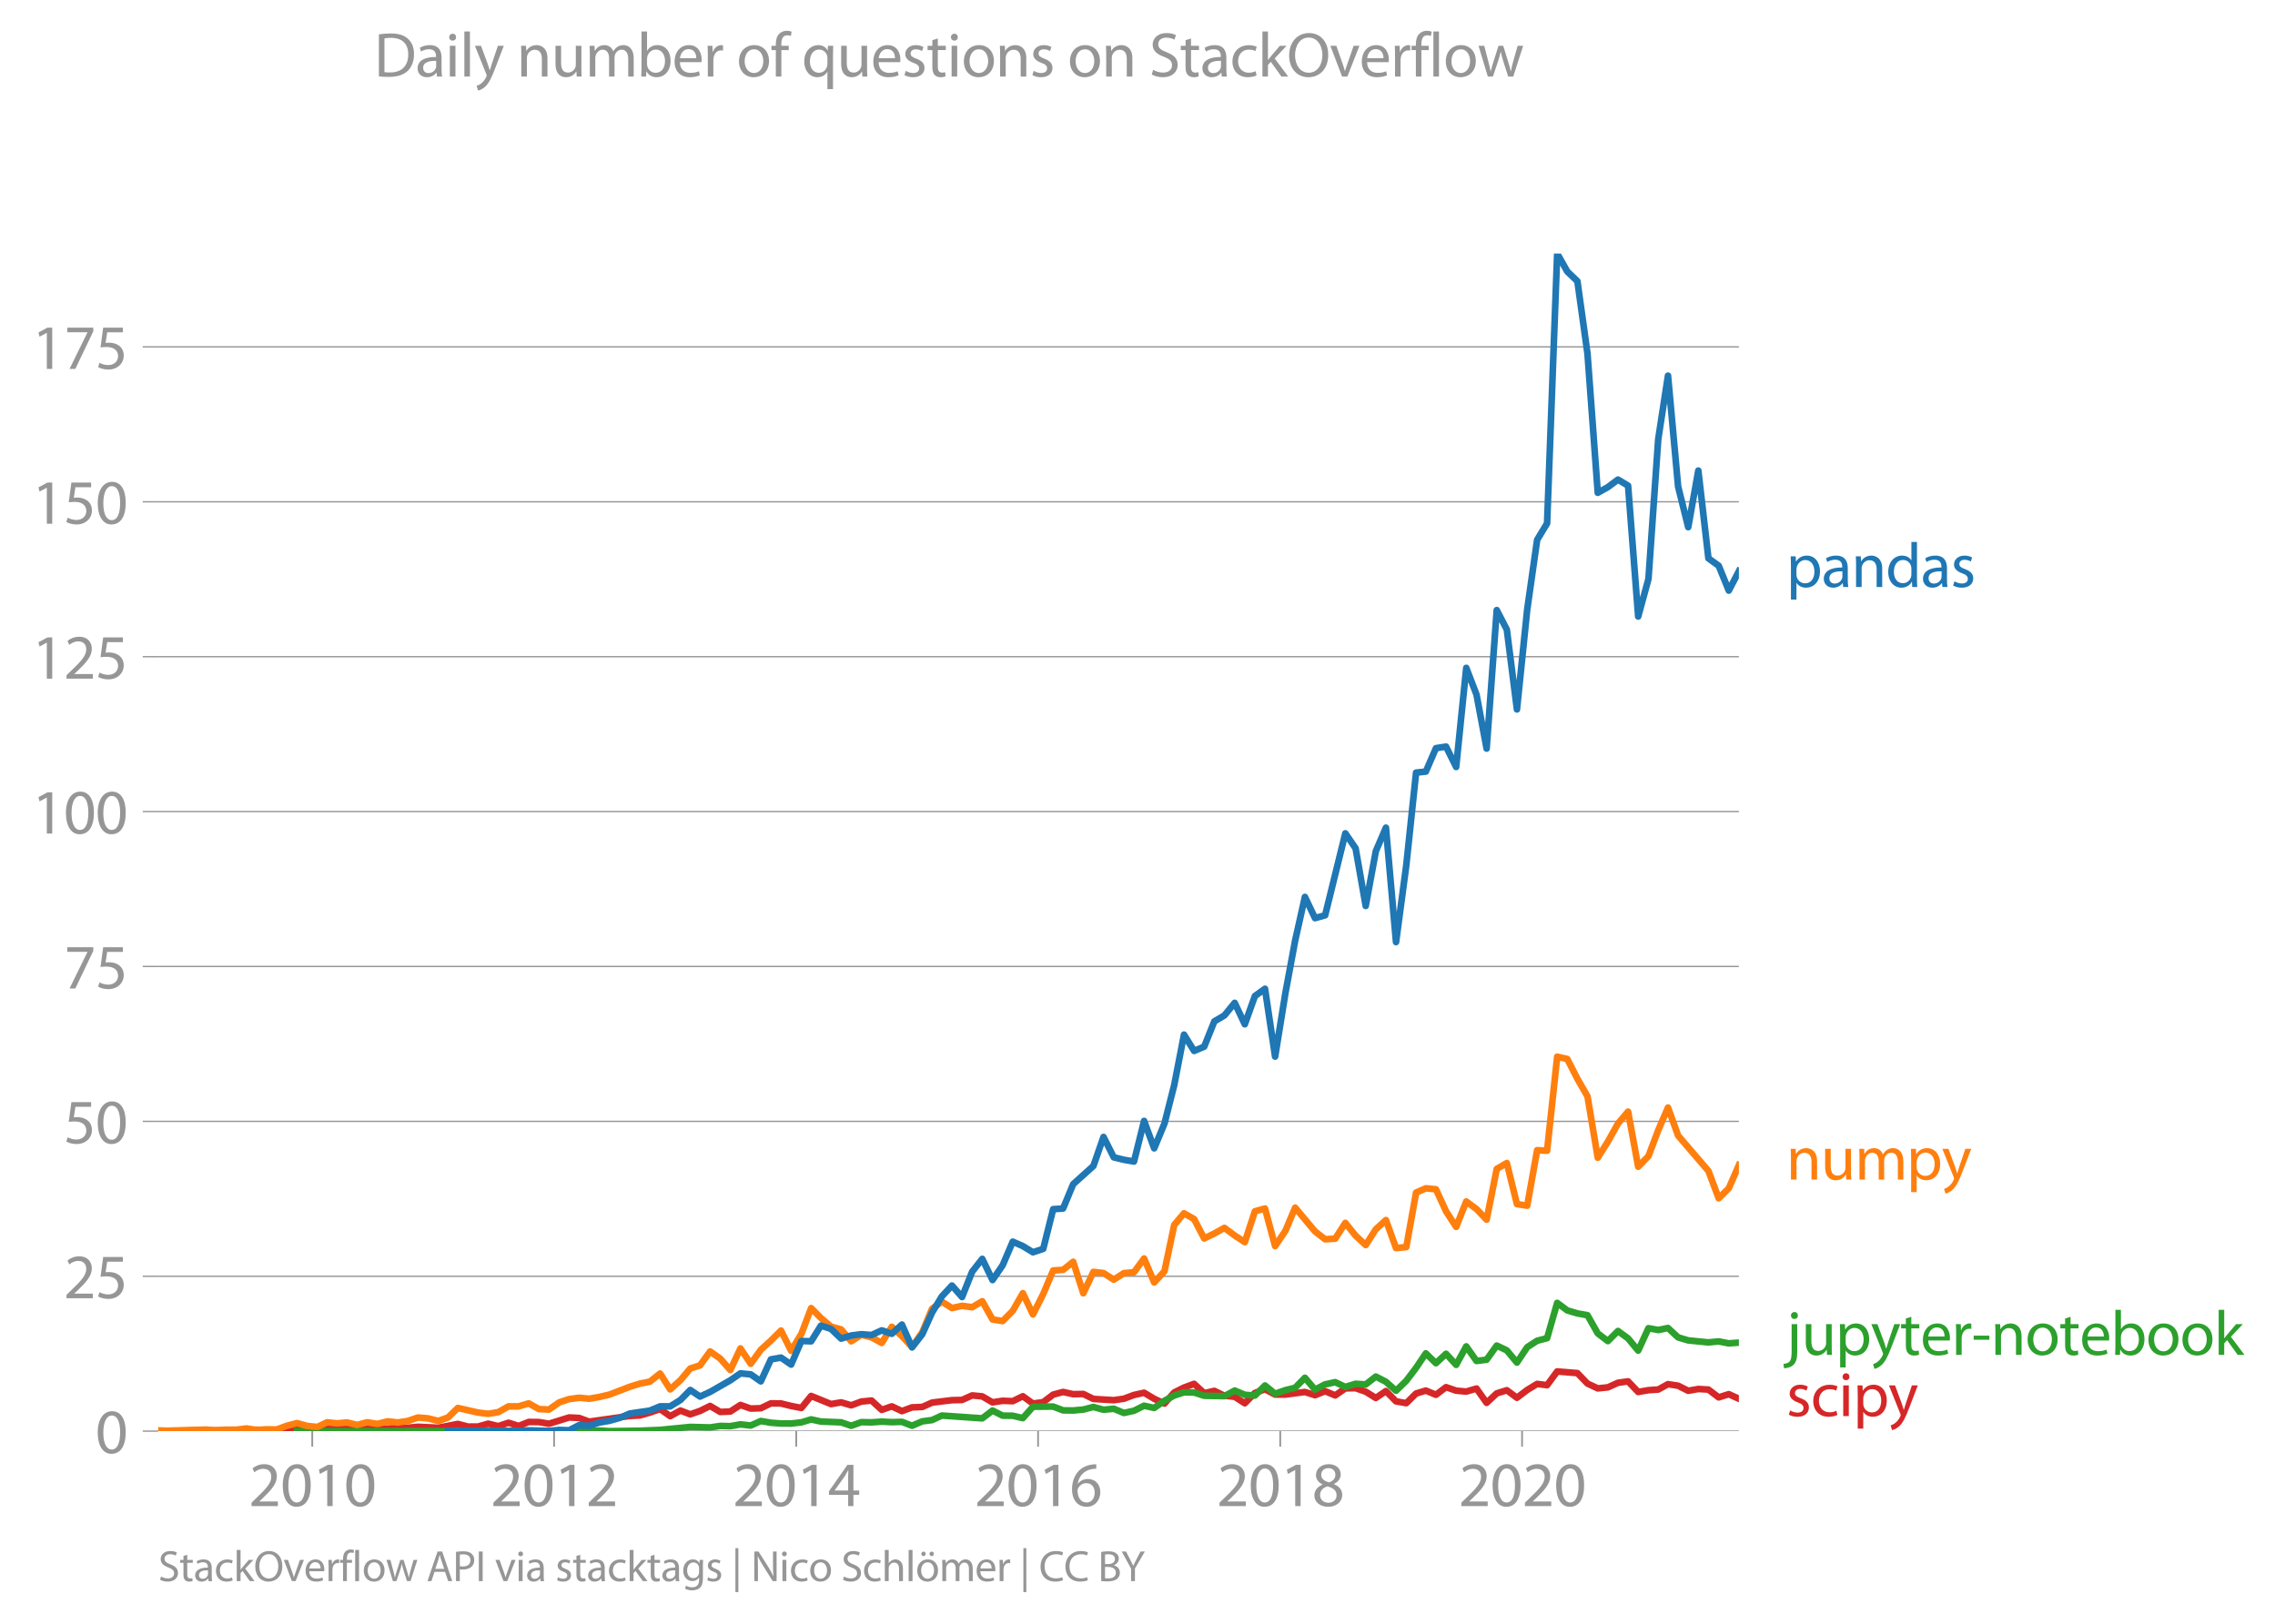 <svg height="489.243" viewBox="0 0 513.987 366.932" width="685.316" xmlns="http://www.w3.org/2000/svg" xmlns:xlink="http://www.w3.org/1999/xlink"><defs><style>*{stroke-linecap:butt;stroke-linejoin:round}</style></defs><g id="figure_1"><path d="M0 366.932h513.987V0H0z" style="fill:none" id="patch_1"/><g id="axes_1"><path d="M35.745 323.405h357.12V57.293H35.745z" style="fill:none" id="patch_2"/><g id="matplotlib.axis_1"><g id="xtick_1"><g id="line2d_1"><defs><path d="M0 0v3.5" id="m4aac5a9de8" style="stroke:#969696;stroke-width:.4"/></defs><use style="fill:#969696;stroke:#969696;stroke-width:.4" x="70.547" xlink:href="#m4aac5a9de8" y="323.405"/></g><g style="fill:#969696" transform="matrix(.14 0 0 -.14 56.184 340.345)" id="text_1"><defs><path d="M2944 0v467H1075v13l333 307c877 845 1434 1466 1434 2234 0 595-378 1209-1274 1209-480 0-890-179-1178-422l180-397c192 160 505 352 883 352 621 0 825-390 825-813-6-627-486-1164-1548-2176L288 346V0h2656z" id="MyriadPro-Regular-32" transform="scale(.016)"/><path d="M1677 4230c-845 0-1447-768-1447-2163C243 691 794-70 1606-70c922 0 1447 780 1447 2195 0 1325-499 2105-1376 2105zm-32-435c582 0 845-672 845-1696 0-1062-276-1734-852-1734-512 0-844 614-844 1696 0 1133 358 1734 851 1734z" id="MyriadPro-Regular-30" transform="scale(.016)"/><path d="M1510 0h544v4160h-480l-908-486 108-429 724 390h12V0z" id="MyriadPro-Regular-31" transform="scale(.016)"/></defs><use xlink:href="#MyriadPro-Regular-32"/><use x="51.3" xlink:href="#MyriadPro-Regular-30"/><use x="102.6" xlink:href="#MyriadPro-Regular-31"/><use x="153.9" xlink:href="#MyriadPro-Regular-30"/></g></g><g id="xtick_2"><use style="fill:#969696;stroke:#969696;stroke-width:.4" x="125.183" xlink:href="#m4aac5a9de8" y="323.405" id="line2d_2"/><g style="fill:#969696" transform="matrix(.14 0 0 -.14 110.82 340.345)" id="text_2"><use xlink:href="#MyriadPro-Regular-32"/><use x="51.3" xlink:href="#MyriadPro-Regular-30"/><use x="102.6" xlink:href="#MyriadPro-Regular-31"/><use x="153.9" xlink:href="#MyriadPro-Regular-32"/></g></g><g id="xtick_3"><use style="fill:#969696;stroke:#969696;stroke-width:.4" x="179.894" xlink:href="#m4aac5a9de8" y="323.405" id="line2d_3"/><g style="fill:#969696" transform="matrix(.14 0 0 -.14 165.531 340.345)" id="text_3"><defs><path d="M2560 0v1133h582v441h-582v2586h-608L96 1504v-371h1933V0h531zM666 1574v13l1017 1415c115 192 218 371 346 614h19c-13-218-19-435-19-653V1574H666z" id="MyriadPro-Regular-34" transform="scale(.016)"/></defs><use xlink:href="#MyriadPro-Regular-32"/><use x="51.3" xlink:href="#MyriadPro-Regular-30"/><use x="102.6" xlink:href="#MyriadPro-Regular-31"/><use x="153.9" xlink:href="#MyriadPro-Regular-34"/></g></g><g id="xtick_4"><use style="fill:#969696;stroke:#969696;stroke-width:.4" x="234.531" xlink:href="#m4aac5a9de8" y="323.405" id="line2d_4"/><g style="fill:#969696" transform="matrix(.14 0 0 -.14 220.167 340.345)" id="text_4"><defs><path d="M2662 4224c-102 0-243-6-409-32-525-64-986-275-1331-614-410-410-704-1056-704-1876C218 621 800-70 1690-70c864 0 1382 704 1382 1465 0 813-518 1344-1254 1344-461 0-807-217-1005-480h-19c96 685 563 1331 1446 1479 160 25 307 32 422 25v461zM1690 365c-589 0-903 505-916 1190 0 103 26 186 64 250 154 301 468 512 807 512 518 0 857-359 857-954s-326-998-806-998h-6z" id="MyriadPro-Regular-36" transform="scale(.016)"/></defs><use xlink:href="#MyriadPro-Regular-32"/><use x="51.3" xlink:href="#MyriadPro-Regular-30"/><use x="102.6" xlink:href="#MyriadPro-Regular-31"/><use x="153.9" xlink:href="#MyriadPro-Regular-36"/></g></g><g id="xtick_5"><use style="fill:#969696;stroke:#969696;stroke-width:.4" x="289.242" xlink:href="#m4aac5a9de8" y="323.405" id="line2d_5"/><g style="fill:#969696" transform="matrix(.14 0 0 -.14 274.878 340.345)" id="text_5"><defs><path d="M1062 2170c-512-218-825-589-825-1114C237 448 762-70 1632-70c794 0 1414 486 1414 1209 0 506-320 871-838 1075v20c512 243 685 620 685 972 0 519-403 1024-1210 1024-729 0-1286-448-1286-1107 0-358 198-717 659-934l6-19zm583-1831c-531 0-851 371-832 794 0 397 262 717 749 857 563-160 915-403 915-908 0-423-327-743-832-743zm6 3488c506 0 704-345 704-678 0-378-275-634-633-755-480 128-794 352-794 768 0 358 256 665 723 665z" id="MyriadPro-Regular-38" transform="scale(.016)"/></defs><use xlink:href="#MyriadPro-Regular-32"/><use x="51.3" xlink:href="#MyriadPro-Regular-30"/><use x="102.6" xlink:href="#MyriadPro-Regular-31"/><use x="153.9" xlink:href="#MyriadPro-Regular-38"/></g></g><g id="xtick_6"><use style="fill:#969696;stroke:#969696;stroke-width:.4" x="343.878" xlink:href="#m4aac5a9de8" y="323.405" id="line2d_6"/><g style="fill:#969696" transform="matrix(.14 0 0 -.14 329.515 340.345)" id="text_6"><use xlink:href="#MyriadPro-Regular-32"/><use x="51.3" xlink:href="#MyriadPro-Regular-30"/><use x="102.6" xlink:href="#MyriadPro-Regular-32"/><use x="153.9" xlink:href="#MyriadPro-Regular-30"/></g></g></g><g id="matplotlib.axis_2"><g id="ytick_1"><path clip-path="url(#p4585f99d5f)" d="M35.745 323.405h357.12" style="fill:none;stroke:#969696;stroke-linecap:square;stroke-width:.3" id="line2d_7"/><g id="line2d_8"><defs><path d="M0 0h-3.5" id="mcb3c56b02e" style="stroke:#969696;stroke-width:.3"/></defs><use style="fill:#969696;stroke:#969696;stroke-width:.3" x="35.745" xlink:href="#mcb3c56b02e" y="323.405"/></g><use xlink:href="#MyriadPro-Regular-30" style="fill:#969696" transform="matrix(.14 0 0 -.14 21.563 328.375)" id="text_7"/></g><g id="ytick_2"><path clip-path="url(#p4585f99d5f)" d="M35.745 288.403h357.12" style="fill:none;stroke:#969696;stroke-linecap:square;stroke-width:.3" id="line2d_9"/><use style="fill:#969696;stroke:#969696;stroke-width:.3" x="35.745" xlink:href="#mcb3c56b02e" y="288.403" id="line2d_10"/><g style="fill:#969696" transform="matrix(.14 0 0 -.14 14.382 293.373)" id="text_8"><defs><path d="M2771 4160H781L512 2163c154 19 339 45 576 45 832 0 1190-384 1197-922 0-556-455-902-986-902-377 0-717 128-889 230L269 186C467 58 851-70 1306-70c902 0 1548 608 1548 1420 0 525-268 884-595 1069-256 154-576 224-896 224-153 0-243-13-339-25l160 1068h1587v474z" id="MyriadPro-Regular-35" transform="scale(.016)"/></defs><use xlink:href="#MyriadPro-Regular-32"/><use x="51.3" xlink:href="#MyriadPro-Regular-35"/></g></g><g id="ytick_3"><path clip-path="url(#p4585f99d5f)" d="M35.745 253.4h357.12" style="fill:none;stroke:#969696;stroke-linecap:square;stroke-width:.3" id="line2d_11"/><use style="fill:#969696;stroke:#969696;stroke-width:.3" x="35.745" xlink:href="#mcb3c56b02e" y="253.4" id="line2d_12"/><g style="fill:#969696" transform="matrix(.14 0 0 -.14 14.382 258.37)" id="text_9"><use xlink:href="#MyriadPro-Regular-35"/><use x="51.3" xlink:href="#MyriadPro-Regular-30"/></g></g><g id="ytick_4"><path clip-path="url(#p4585f99d5f)" d="M35.745 218.398h357.12" style="fill:none;stroke:#969696;stroke-linecap:square;stroke-width:.3" id="line2d_13"/><use style="fill:#969696;stroke:#969696;stroke-width:.3" x="35.745" xlink:href="#mcb3c56b02e" y="218.398" id="line2d_14"/><g style="fill:#969696" transform="matrix(.14 0 0 -.14 14.382 223.368)" id="text_10"><defs><path d="M365 4160v-467h2035v-13L595 0h583l1811 3789v371H365z" id="MyriadPro-Regular-37" transform="scale(.016)"/></defs><use xlink:href="#MyriadPro-Regular-37"/><use x="51.3" xlink:href="#MyriadPro-Regular-35"/></g></g><g id="ytick_5"><path clip-path="url(#p4585f99d5f)" d="M35.745 183.395h357.12" style="fill:none;stroke:#969696;stroke-linecap:square;stroke-width:.3" id="line2d_15"/><use style="fill:#969696;stroke:#969696;stroke-width:.3" x="35.745" xlink:href="#mcb3c56b02e" y="183.395" id="line2d_16"/><g style="fill:#969696" transform="matrix(.14 0 0 -.14 7.2 188.365)" id="text_11"><use xlink:href="#MyriadPro-Regular-31"/><use x="51.3" xlink:href="#MyriadPro-Regular-30"/><use x="102.6" xlink:href="#MyriadPro-Regular-30"/></g></g><g id="ytick_6"><path clip-path="url(#p4585f99d5f)" d="M35.745 148.393h357.12" style="fill:none;stroke:#969696;stroke-linecap:square;stroke-width:.3" id="line2d_17"/><use style="fill:#969696;stroke:#969696;stroke-width:.3" x="35.745" xlink:href="#mcb3c56b02e" y="148.393" id="line2d_18"/><g style="fill:#969696" transform="matrix(.14 0 0 -.14 7.2 153.363)" id="text_12"><use xlink:href="#MyriadPro-Regular-31"/><use x="51.3" xlink:href="#MyriadPro-Regular-32"/><use x="102.6" xlink:href="#MyriadPro-Regular-35"/></g></g><g id="ytick_7"><path clip-path="url(#p4585f99d5f)" d="M35.745 113.39h357.12" style="fill:none;stroke:#969696;stroke-linecap:square;stroke-width:.3" id="line2d_19"/><use style="fill:#969696;stroke:#969696;stroke-width:.3" x="35.745" xlink:href="#mcb3c56b02e" y="113.39" id="line2d_20"/><g style="fill:#969696" transform="matrix(.14 0 0 -.14 7.2 118.36)" id="text_13"><use xlink:href="#MyriadPro-Regular-31"/><use x="51.3" xlink:href="#MyriadPro-Regular-35"/><use x="102.6" xlink:href="#MyriadPro-Regular-30"/></g></g><g id="ytick_8"><path clip-path="url(#p4585f99d5f)" d="M35.745 78.388h357.12" style="fill:none;stroke:#969696;stroke-linecap:square;stroke-width:.3" id="line2d_21"/><use style="fill:#969696;stroke:#969696;stroke-width:.3" x="35.745" xlink:href="#mcb3c56b02e" y="78.388" id="line2d_22"/><g style="fill:#969696" transform="matrix(.14 0 0 -.14 7.2 83.358)" id="text_14"><use xlink:href="#MyriadPro-Regular-31"/><use x="51.3" xlink:href="#MyriadPro-Regular-37"/><use x="102.6" xlink:href="#MyriadPro-Regular-35"/></g></g></g><path clip-path="url(#p4585f99d5f)" d="m39.786 323.405 11.302-.187 4.565.094 2.283-.223 4.603.223 2.284-.313 2.281-.06 2.283.24 2.32-.451 2.208.127 4.49-.243 2.284.025 2.282-.352 2.283.443 2.32.09 2.283-.16 2.284-.02 2.281-.213 4.603.212 4.415-.858 2.284.6 2.283-.013 2.282-.641 2.283.551 2.32-.768 2.283.73 2.284-.91 2.282.024 2.282.382 4.566-1.419 2.244.11 2.284.833 6.848-.97 2.32-.315 2.283-.115 2.284-.653 2.281-.794 2.283 1.607 2.32-1.265 2.208.852 2.207-.761 2.284-1.133 2.283 1.358 2.282-.098 2.283-1.482 2.32.813 2.283-.077 2.284-1.098 2.282.024 2.282.563 2.32.452 2.208-2.711 4.491 1.836 2.283-.39 2.282.67 2.283-.85 2.32-.226 2.283 2.103 2.284-.793 2.282 1.073 2.282-.847 2.32-.09 2.208-.986 4.491-.55 2.283-.046 2.283-1.028 2.282.216 2.32 1.354 2.283-.356 2.285.085 2.28-1.112 2.283 1.654 2.32-.316 2.246-1.707 2.244-.596 2.284.498 2.283-.046 2.282 1.12 4.603.28 2.283-.327 2.284-.848 2.282-.505 2.282 1.363 2.32 1.084 2.208-2.517 2.207-1.096 2.284-.841 2.283 2.106 2.283-.52 2.282 1.107 2.32.226 2.283 1.468 2.285-2.326 2.28-.848 2.283 1.209h2.32l4.415-.587 2.284.732 2.283-.913 2.283.96 2.282-1.592 2.32-.045 2.283.796 2.285 1.417 2.28-1.557 2.284 2.325 2.32.406 2.208-2.177 2.206-.668 2.284.954 2.283-1.722 2.283.789 2.282.205 2.32-.678 2.283 3.226 2.285-2.142 2.28-.705 2.284 1.699 2.32-1.762 2.245-1.366 2.244.282 2.284-3.1 4.566.374 2.282 2.365 2.32 1.084 2.283-.229 2.285-1.036 2.28-.317 2.284 2.395 2.32-.407 2.208-.142 2.206-1.213 2.284.347 2.283 1.144 2.283-.398 2.282.127 2.32 1.761 2.283-.72 2.285 1.036h0" style="fill:none;stroke:#d62728;stroke-linecap:square;stroke-width:1.5" id="line2d_23"/><path clip-path="url(#p4585f99d5f)" d="M67.104 323.405h4.603l61.41-.047 2.283-.088 2.282.135 6.886-.093 4.565-.187 6.811-.67 4.49.11 2.284-.334 2.282.054 2.283-.415 2.32.27 2.283-1.022 2.284.39 2.282.17 2.282.01 2.32-.27 2.208-.663 2.207.482 4.567.18 2.282.775 2.283-.82 2.32.046 2.283-.16 2.284.115 2.282-.068 2.282.88 2.32-.993 2.208-.287 2.207-1.023 9.132.633 2.32-1.762 2.283 1.152 2.285.022 2.28.538 2.283-2.57 4.566-.042 2.244.855 2.284.03 2.283-.21 2.282-.583 2.283.628 2.32-.226 2.283.951 2.284-.5 2.282-1.133 2.282.501 2.32-1.626 2.208-1.185 2.207-.712 2.284.035 2.283.733 4.565.09 2.32-1.264 2.283.954 2.285.175 2.28-2.275 2.283 1.868 2.32-.813 2.209-.542 2.206-2.258 2.284 2.678 2.283-1.187 2.283-.493 2.282 1.08 2.32-.723 2.283.157 2.285-1.783 2.28 1.176 2.284 2.03 2.32-2.257 2.208-2.92 2.206-3.268 2.284 2.215 2.283-2.125 2.283 2.498 2.282-4.169 2.32 3.297 2.283-.295 2.285-3.182 2.28 1.082 2.284 2.757 2.32-3.478 2.245-1.453 2.244-.58 2.284-7.98 2.283 1.703 2.283.677 2.282.407 2.32 4.11 2.283 1.737 2.285-2.28 2.28 1.673 2.284 2.754 2.32-5.059 2.208.409 2.206-.454 2.284 2.117 2.283.683 4.565.452 2.32-.226 2.283.444 2.285-.173h0" style="fill:none;stroke:#2ca02c;stroke-linecap:square;stroke-width:1.5" id="line2d_24"/><path clip-path="url(#p4585f99d5f)" d="m35.745 323.23 1.76.085 9.092-.26 2.206.17 2.285-.147 2.282.011 2.283-.29 2.283.335 2.32-.135 2.283.033 2.284-.846 2.281-.601 2.283.646 2.32.226 2.208-1.052 2.206.239 2.285-.199 2.283.56 2.282-.607 2.283.381 2.32-.587 2.283.253 2.284-.343 2.281-.777 2.283.19 2.32.587 2.208-.797 2.207-2.139 4.567 1.039 2.282.28 2.283-.37 2.32-1.31h2.283l2.284-.678 2.282 1.284 2.282.116 2.32-1.626 2.246-.738 2.244-.3 2.284.215 2.283-.396 2.282-.537 4.603-1.766 2.283-.708 2.284-.467 2.281-1.82 2.283 3.582 2.32-2.078 2.208-2.634 2.207-.708 2.284-3.155 2.283 1.62 2.282 2.58 2.283-4.884 2.32 3.478 2.283-3.168 2.284-2.071 2.282-2.27 2.282 4.573 2.32-3.839 2.208-5.807 2.207 2.239 2.284 1.948 2.283.626 2.282 2.688 2.283-1.468 2.32.587 2.283 1.254 2.284-3.648 2.282 2.108 2.282 2.454 2.32-3.342 2.208-5.296 2.207-1.614 2.284 1.45 2.283-.502 2.283.316 2.282-1.355 2.32 4.11 2.283.372 2.285-2.314 2.28-3.986 2.283 4.8 2.32-4.608 2.246-5.323 2.244-.142 2.284-1.821 2.283 7.106 2.282-4.82 2.283.258 2.32 1.49 2.283-1.467 2.284-.204 2.282-3.11 2.282 5.414 2.32-2.53 2.208-10.471 2.207-2.626 2.284 1.3 2.283 4.39 2.283-1.124 2.282-1.27 2.32 1.717 2.283 1.513 2.285-6.978 2.28-.63 2.283 8.489 2.32-3.433 2.209-5.248 4.49 5.373 2.283 1.772 2.283-.138 2.282-3.565 2.32 2.89 2.283 2.122 2.285-3.567 2.28-2.08 2.284 6.325 2.32-.225 2.208-12.308 2.206-.97 2.284.224 2.283 4.97 2.283 3.524 2.282-5.738 2.32 1.716 2.283 2.388 2.285-11.466 2.28-1.321 2.284 9.27 2.32.362 2.245-12.542 2.244.121 2.284-21.246 2.283.516 2.283 4.477 2.282 3.969 2.32 13.865 2.283-3.646 2.285-4.077 2.28-2.69 2.284 12.446 2.32-2.394 2.208-5.859 2.206-5.116 2.284 6.336 6.848 7.981 2.32 6.188 2.283-2.268 2.285-5.23h0" style="fill:none;stroke:#ff7f0e;stroke-linecap:square;stroke-width:1.5" id="line2d_25"/><g style="fill:#1f77b4" transform="matrix(.14 0 0 -.14 403.578 132.647)" id="text_15"><defs><path d="M467-1267h557V416h13c185-307 544-486 953-486 730 0 1408 550 1408 1664 0 940-563 1574-1312 1574-505 0-870-224-1100-602h-13l-26 532H442c12-295 25-615 25-1012v-3353zm557 3059c0 77 19 160 38 230 109 423 468 698 852 698 595 0 921-531 921-1152 0-710-345-1197-941-1197-403 0-742 269-844 659-13 71-26 148-26 231v531z" id="MyriadPro-Regular-70" transform="scale(.016)"/><path d="M2643 1901c0 621-230 1267-1177 1267-391 0-762-109-1018-275l128-371c218 140 518 230 806 230 634 0 704-461 704-717v-64C890 1978 224 1568 224 819c0-448 320-889 947-889 442 0 775 217 947 460h20l44-390h512c-38 211-51 474-51 742v1159zm-544-858c0-57-13-121-32-179-89-262-345-518-749-518-288 0-531 172-531 537 0 602 698 711 1312 698v-538z" id="MyriadPro-Regular-61" transform="scale(.016)"/><path d="M467 0h563v1862c0 96 13 192 39 263 96 313 384 576 755 576 531 0 717-416 717-915V0h563v1850c0 1062-666 1318-1094 1318-512 0-871-288-1024-582h-13l-32 512H442c19-256 25-519 25-839V0z" id="MyriadPro-Regular-6e" transform="scale(.016)"/><path d="M2579 4544V2694h-13c-140 250-460 474-934 474-755 0-1395-634-1389-1664C243 563 819-70 1568-70c506 0 883 262 1056 608h13l25-538h506c-19 211-26 525-26 800v3744h-563zm0-3245c0-89-6-166-25-243-103-422-448-672-826-672-608 0-915 518-915 1146 0 684 345 1196 928 1196 422 0 729-294 813-652 19-71 25-167 25-237v-538z" id="MyriadPro-Regular-64" transform="scale(.016)"/><path d="M250 147C467 19 781-70 1120-70c736 0 1158 390 1158 934 0 461-275 730-812 934-404 154-589 269-589 525 0 231 185 423 518 423 288 0 512-103 634-180l141 410c-173 102-448 192-762 192-666 0-1069-410-1069-909 0-371 263-678 819-877 416-153 576-300 576-569 0-256-192-461-601-461-282 0-576 115-743 224L250 147z" id="MyriadPro-Regular-73" transform="scale(.016)"/></defs><use xlink:href="#MyriadPro-Regular-70"/><use x="56.9" xlink:href="#MyriadPro-Regular-61"/><use x="105.1" xlink:href="#MyriadPro-Regular-6e"/><use x="160.6" xlink:href="#MyriadPro-Regular-64"/><use x="217" xlink:href="#MyriadPro-Regular-61"/><use x="265.2" xlink:href="#MyriadPro-Regular-73"/></g><g style="fill:#ff7f0e" transform="matrix(.14 0 0 -.14 403.578 266.554)" id="text_16"><defs><path d="M3059 3098h-563V1197c0-103-19-205-51-288-103-250-365-512-743-512-512 0-691 397-691 985v1716H448V1286C448 198 1030-70 1517-70c550 0 877 326 1024 576h13l32-506h499c-19 243-26 525-26 845v2253z" id="MyriadPro-Regular-75" transform="scale(.016)"/><path d="M467 0h551v1869c0 96 12 192 44 275 90 282 346 563 698 563 429 0 646-358 646-851V0h551v1914c0 102 19 204 45 281 96 275 345 512 665 512 455 0 672-358 672-953V0h551v1824c0 1075-608 1344-1018 1344-294 0-499-77-685-218-128-96-249-230-345-403h-13c-135 365-455 621-877 621-512 0-800-275-973-570h-19l-26 500H442c19-256 25-519 25-839V0z" id="MyriadPro-Regular-6d" transform="scale(.016)"/><path d="M58 3098 1203 243c26-70 39-115 39-147s-20-77-45-134c-128-288-320-506-474-628-166-140-352-230-493-275l141-473c141 25 416 121 691 364 384 333 660 877 1063 1940l845 2208h-596l-614-1818c-77-224-141-461-198-646h-13c-51 185-128 428-199 633L672 3098H58z" id="MyriadPro-Regular-79" transform="scale(.016)"/></defs><use xlink:href="#MyriadPro-Regular-6e"/><use x="55.5" xlink:href="#MyriadPro-Regular-75"/><use x="110.6" xlink:href="#MyriadPro-Regular-6d"/><use x="194" xlink:href="#MyriadPro-Regular-70"/><use x="250.9" xlink:href="#MyriadPro-Regular-79"/></g><g style="fill:#2ca02c" transform="matrix(.14 0 0 -.14 403.578 306.166)" id="text_17"><defs><path d="M-230-1350c300 0 710 102 960 352 275 281 371 672 371 1273v2823H538V493c0-743-58-992-212-1165C192-819-32-890-288-909l58-441zM826 4320c-212 0-359-154-359-352 0-186 135-346 346-346 224 0 358 160 352 346 0 198-135 352-339 352z" id="MyriadPro-Regular-6a" transform="scale(.016)"/><path d="M595 3667v-569H115v-429h480V979c0-365 58-640 218-806C947 19 1158-70 1421-70c217 0 390 38 499 83l-26 422c-83-25-172-38-326-38-314 0-422 217-422 601v1671h806v429h-806v742l-551-173z" id="MyriadPro-Regular-74" transform="scale(.016)"/><path d="M2957 1446c6 58 19 148 19 263 0 569-269 1459-1280 1459-902 0-1453-736-1453-1670C243 563 813-70 1766-70c493 0 832 108 1031 198l-96 403c-211-89-455-160-858-160-563 0-1049 314-1062 1075h2176zM787 1850c45 390 295 915 864 915 634 0 787-557 781-915H787z" id="MyriadPro-Regular-65" transform="scale(.016)"/><path d="M467 0h557v1651c0 96 13 186 26 263 76 422 358 723 755 723 77 0 134-7 192-19v531c-51 13-96 19-160 19-378 0-717-262-858-678h-25l-20 608H442c19-288 25-602 25-967V0z" id="MyriadPro-Regular-72" transform="scale(.016)"/><path d="M192 1939v-416h1581v416H192z" id="MyriadPro-Regular-2d" transform="scale(.016)"/><path d="M1779 3168c-857 0-1536-608-1536-1645C243 544 890-70 1728-70c749 0 1542 499 1542 1644 0 948-601 1594-1491 1594zm-13-422c666 0 928-666 928-1191 0-697-403-1203-940-1203-551 0-941 512-941 1190 0 589 288 1204 953 1204z" id="MyriadPro-Regular-6f" transform="scale(.016)"/><path d="M467 800c0-275-13-589-25-800h486l26 512h19c230-410 589-582 1037-582 691 0 1388 550 1388 1657 7 941-537 1581-1305 1581-499 0-858-224-1056-570h-13v1946H467V800zm557 998c0 90 19 167 32 231 115 429 474 691 858 691 601 0 921-531 921-1152 0-710-352-1190-941-1190-409 0-736 268-844 659-13 64-26 134-26 205v556z" id="MyriadPro-Regular-62" transform="scale(.016)"/><path d="M1024 4544H467V0h557v1165l288 320L2381 0h685L1702 1824l1197 1274h-678l-909-1069c-90-109-198-243-275-352h-13v2867z" id="MyriadPro-Regular-6b" transform="scale(.016)"/></defs><use xlink:href="#MyriadPro-Regular-6a"/><use x="24.3" xlink:href="#MyriadPro-Regular-75"/><use x="79.4" xlink:href="#MyriadPro-Regular-70"/><use x="136.3" xlink:href="#MyriadPro-Regular-79"/><use x="183.4" xlink:href="#MyriadPro-Regular-74"/><use x="216.5" xlink:href="#MyriadPro-Regular-65"/><use x="266.6" xlink:href="#MyriadPro-Regular-72"/><use x="299.3" xlink:href="#MyriadPro-Regular-2d"/><use x="330" xlink:href="#MyriadPro-Regular-6e"/><use x="385.5" xlink:href="#MyriadPro-Regular-6f"/><use x="440.4" xlink:href="#MyriadPro-Regular-74"/><use x="473.5" xlink:href="#MyriadPro-Regular-65"/><use x="523.6" xlink:href="#MyriadPro-Regular-62"/><use x="580.5" xlink:href="#MyriadPro-Regular-6f"/><use x="635.4" xlink:href="#MyriadPro-Regular-6f"/><use x="690.3" xlink:href="#MyriadPro-Regular-6b"/></g><g style="fill:#d62728" transform="matrix(.14 0 0 -.14 403.578 320.006)" id="text_18"><defs><path d="M2579 538c-160-71-371-154-691-154-614 0-1075 442-1075 1158 0 647 384 1172 1094 1172 307 0 519-71 653-148l128 436c-154 76-448 160-781 160-1011 0-1664-692-1664-1645C243 570 851-70 1786-70c416 0 742 108 889 185l-96 423z" id="MyriadPro-Regular-63" transform="scale(.016)"/><path d="M1030 0v3098H467V0h563zM749 4320c-205 0-352-154-352-352 0-192 141-346 339-346 224 0 365 154 358 346 0 198-134 352-345 352z" id="MyriadPro-Regular-69" transform="scale(.016)"/></defs><use xlink:href="#MyriadPro-Regular-73"/><use x="39.6" xlink:href="#MyriadPro-Regular-63"/><use x="84.4" xlink:href="#MyriadPro-Regular-69"/><use x="107.8" xlink:href="#MyriadPro-Regular-70"/><use x="164.7" xlink:href="#MyriadPro-Regular-79"/></g><g style="fill:#969696" transform="matrix(.097 0 0 -.097 35.745 357.303)" id="text_19"><defs><path d="M269 211C499 58 954-70 1370-70c1017 0 1510 582 1510 1248 0 633-371 985-1101 1267-595 230-857 429-857 832 0 294 224 646 812 646 391 0 679-128 820-205l153 455c-192 109-512 211-953 211-839 0-1396-499-1396-1171 0-608 436-973 1140-1223 582-224 812-454 812-857 0-435-332-736-902-736-384 0-749 128-998 281L269 211z" id="MyriadPro-Regular-53" transform="scale(.016)"/><path d="M2234 4384c-1152 0-2004-896-2004-2266C230 813 1030-70 2170-70c1100 0 2003 787 2003 2272 0 1280-762 2182-1939 2182zm-26-454c928 0 1376-896 1376-1754 0-979-499-1792-1382-1792-877 0-1376 826-1376 1747 0 947 460 1799 1382 1799z" id="MyriadPro-Regular-4f" transform="scale(.016)"/><path d="M83 3098 1261 0h537l1216 3098h-588l-602-1741c-102-282-192-538-262-794h-20c-64 256-147 512-249 794L685 3098H83z" id="MyriadPro-Regular-76" transform="scale(.016)"/><path d="M1082 0v2669h748v429h-748v166c0 474 121 896 601 896 160 0 275-32 359-70l76 435c-108 45-281 89-480 89-262 0-544-83-755-288-262-249-358-646-358-1081v-147H90v-429h435V0h557z" id="MyriadPro-Regular-66" transform="scale(.016)"/><path d="M467 0h563v4544H467V0z" id="MyriadPro-Regular-6c" transform="scale(.016)"/><path d="M115 3098 1050 0h512l499 1472c109 333 205 653 281 1024h13c77-365 167-672 275-1018L3104 0h512l998 3098h-556l-442-1556c-102-364-186-691-237-1004h-19c-70 313-160 640-275 1011l-480 1549h-474l-505-1575c-103-339-205-672-276-985h-19c-57 320-141 640-230 985L691 3098H115z" id="MyriadPro-Regular-77" transform="scale(.016)"/><path d="M2714 1357 3174 0h596L2298 4314h-672L160 0h576l448 1357h1530zm-1415 435 423 1248c83 262 153 525 217 781h13c64-250 128-506 224-787l422-1242H1299z" id="MyriadPro-Regular-41" transform="scale(.016)"/><path d="M486 0h557v1728c128-32 282-38 448-38 544 0 1024 160 1319 473 217 224 332 531 332 922 0 384-140 697-377 902-256 231-659 359-1210 359-448 0-800-39-1069-84V0zm557 3859c96 26 282 45 525 45 614 0 1018-275 1018-845 0-595-410-921-1082-921-186 0-339 12-461 44v1677z" id="MyriadPro-Regular-50" transform="scale(.016)"/><path d="M486 4314V0h557v4314H486z" id="MyriadPro-Regular-49" transform="scale(.016)"/><path d="M3110 2246c0 378 13 628 26 852h-493l-25-468h-13c-135 256-429 538-967 538-710 0-1395-595-1395-1645C243 666 794 13 1562 13c480 0 812 230 985 518h13V186c0-781-422-1082-998-1082-384 0-704 115-909 243l-141-429c250-166 659-256 1030-256 391 0 826 90 1127 372 301 268 441 704 441 1414v1798zm-556-928c0-96-13-204-45-300-122-359-435-576-781-576-608 0-915 505-915 1113 0 717 384 1171 921 1171 410 0 685-268 788-595 25-77 32-160 32-256v-557z" id="MyriadPro-Regular-67" transform="scale(.016)"/><path d="M550 4800v-6400h429v6400H550z" id="MyriadPro-Regular-7c" transform="scale(.016)"/><path d="M1011 0v1843c0 717-13 1235-45 1779l20 7c217-467 505-960 806-1440L3162 0h563v4314h-525V2509c0-672 13-1197 64-1773l-13-6c-205 441-454 896-774 1401L1094 4314H486V0h525z" id="MyriadPro-Regular-4e" transform="scale(.016)"/><path d="M467 0h563v1869c0 109 7 192 39 269 102 307 390 563 755 563 531 0 717-423 717-922V0h563v1843c0 1069-666 1325-1082 1325-211 0-409-64-576-160-172-96-313-237-403-397h-13v1933H467V0z" id="MyriadPro-Regular-68" transform="scale(.016)"/><path d="M1165 3648c185 0 313 154 313 326 0 186-134 327-313 327s-327-147-327-327c0-172 135-326 320-326h7zm1184 0c185 0 313 154 313 326 0 186-134 327-313 327s-320-147-320-327c0-172 128-326 313-326h7zm-570-480c-857 0-1536-608-1536-1645C243 544 890-70 1728-70c749 0 1542 499 1542 1644 0 948-601 1594-1491 1594zm-13-422c666 0 928-666 928-1191 0-697-403-1203-940-1203-551 0-941 512-941 1190 0 589 288 1204 953 1204z" id="MyriadPro-Regular-f6" transform="scale(.016)"/><path d="M3386 582c-224-108-570-179-909-179-1050 0-1658 679-1658 1735 0 1132 672 1779 1683 1779 359 0 660-77 871-179l134 454c-147 77-486 192-1024 192-1337 0-2253-915-2253-2266C230 704 1146-70 2362-70c524 0 934 108 1139 211l-115 441z" id="MyriadPro-Regular-43" transform="scale(.016)"/><path d="M486 13c186-26 480-51 864-51 704 0 1191 128 1492 403 217 211 364 493 364 864 0 640-480 979-889 1081v13c454 167 729 531 729 947 0 340-134 596-358 762-269 218-627 314-1184 314-390 0-774-39-1018-90V13zm557 3865c90 20 237 39 493 39 563 0 947-199 947-704 0-416-345-723-934-723h-506v1388zm0-1811h461c608 0 1114-243 1114-832 0-627-532-838-1108-838-198 0-358 6-467 25v1645z" id="MyriadPro-Regular-42" transform="scale(.016)"/><path d="M2010 0v1837l1446 2477h-634l-620-1191c-167-326-314-608-436-889h-12c-135 300-263 563-429 889L717 4314H83l1363-2484V0h564z" id="MyriadPro-Regular-59" transform="scale(.016)"/></defs><use xlink:href="#MyriadPro-Regular-53"/><use x="49.3" xlink:href="#MyriadPro-Regular-74"/><use x="82.4" xlink:href="#MyriadPro-Regular-61"/><use x="130.6" xlink:href="#MyriadPro-Regular-63"/><use x="175.4" xlink:href="#MyriadPro-Regular-6b"/><use x="222.3" xlink:href="#MyriadPro-Regular-4f"/><use x="291.2" xlink:href="#MyriadPro-Regular-76"/><use x="339.3" xlink:href="#MyriadPro-Regular-65"/><use x="389.4" xlink:href="#MyriadPro-Regular-72"/><use x="422.1" xlink:href="#MyriadPro-Regular-66"/><use x="451.3" xlink:href="#MyriadPro-Regular-6c"/><use x="474.9" xlink:href="#MyriadPro-Regular-6f"/><use x="529.8" xlink:href="#MyriadPro-Regular-77"/><use x="603.4" xlink:href="#MyriadPro-Regular-20"/><use x="624.6" xlink:href="#MyriadPro-Regular-41"/><use x="685.8" xlink:href="#MyriadPro-Regular-50"/><use x="739" xlink:href="#MyriadPro-Regular-49"/><use x="762.9" xlink:href="#MyriadPro-Regular-20"/><use x="784.1" xlink:href="#MyriadPro-Regular-76"/><use x="832.2" xlink:href="#MyriadPro-Regular-69"/><use x="855.6" xlink:href="#MyriadPro-Regular-61"/><use x="903.8" xlink:href="#MyriadPro-Regular-20"/><use x="925" xlink:href="#MyriadPro-Regular-73"/><use x="964.6" xlink:href="#MyriadPro-Regular-74"/><use x="997.7" xlink:href="#MyriadPro-Regular-61"/><use x="1045.9" xlink:href="#MyriadPro-Regular-63"/><use x="1090.7" xlink:href="#MyriadPro-Regular-6b"/><use x="1137.6" xlink:href="#MyriadPro-Regular-74"/><use x="1170.7" xlink:href="#MyriadPro-Regular-61"/><use x="1218.9" xlink:href="#MyriadPro-Regular-67"/><use x="1274.8" xlink:href="#MyriadPro-Regular-73"/><use x="1314.4" xlink:href="#MyriadPro-Regular-20"/><use x="1335.6" xlink:href="#MyriadPro-Regular-7c"/><use x="1359.5" xlink:href="#MyriadPro-Regular-20"/><use x="1380.7" xlink:href="#MyriadPro-Regular-4e"/><use x="1446.5" xlink:href="#MyriadPro-Regular-69"/><use x="1469.9" xlink:href="#MyriadPro-Regular-63"/><use x="1514.7" xlink:href="#MyriadPro-Regular-6f"/><use x="1569.6" xlink:href="#MyriadPro-Regular-20"/><use x="1590.8" xlink:href="#MyriadPro-Regular-53"/><use x="1640.1" xlink:href="#MyriadPro-Regular-63"/><use x="1684.9" xlink:href="#MyriadPro-Regular-68"/><use x="1740.4" xlink:href="#MyriadPro-Regular-6c"/><use x="1764" xlink:href="#MyriadPro-Regular-f6"/><use x="1818.9" xlink:href="#MyriadPro-Regular-6d"/><use x="1902.3" xlink:href="#MyriadPro-Regular-65"/><use x="1952.4" xlink:href="#MyriadPro-Regular-72"/><use x="1985.1" xlink:href="#MyriadPro-Regular-20"/><use x="2006.3" xlink:href="#MyriadPro-Regular-7c"/><use x="2030.2" xlink:href="#MyriadPro-Regular-20"/><use x="2051.4" xlink:href="#MyriadPro-Regular-43"/><use x="2109.4" xlink:href="#MyriadPro-Regular-43"/><use x="2167.4" xlink:href="#MyriadPro-Regular-20"/><use x="2188.6" xlink:href="#MyriadPro-Regular-42"/><use x="2242.8" xlink:href="#MyriadPro-Regular-59"/></g><g style="fill:#969696" transform="matrix(.14 0 0 -.14 84.518 17.293)" id="text_20"><defs><path d="M486 13c282-32 615-51 1012-51 838 0 1504 217 1907 620 403 397 621 973 621 1677 0 698-224 1197-608 1549-378 352-948 538-1748 538-441 0-844-39-1184-90V13zm557 3833c147 32 365 58 653 58 1178 0 1754-646 1747-1664 0-1165-646-1830-1837-1830-217 0-422 6-563 32v3404z" id="MyriadPro-Regular-44" transform="scale(.016)"/><path d="M2579-1267h563v3513c0 320 7 589 20 852h-532l-19-468h-13c-153 301-473 538-953 538-653 0-1402-512-1402-1670C243 557 832-70 1555-70c499 0 845 243 1011 550h13v-1747zm0 2528c0-83-19-192-45-269-128-390-441-614-806-614-621 0-915 537-915 1152 0 697 352 1190 934 1190 423 0 723-294 807-640 19-70 25-160 25-237v-582z" id="MyriadPro-Regular-71" transform="scale(.016)"/></defs><use xlink:href="#MyriadPro-Regular-44"/><use x="66.6" xlink:href="#MyriadPro-Regular-61"/><use x="114.8" xlink:href="#MyriadPro-Regular-69"/><use x="138.2" xlink:href="#MyriadPro-Regular-6c"/><use x="161.8" xlink:href="#MyriadPro-Regular-79"/><use x="208.9" xlink:href="#MyriadPro-Regular-20"/><use x="230.1" xlink:href="#MyriadPro-Regular-6e"/><use x="285.6" xlink:href="#MyriadPro-Regular-75"/><use x="340.7" xlink:href="#MyriadPro-Regular-6d"/><use x="424.1" xlink:href="#MyriadPro-Regular-62"/><use x="481" xlink:href="#MyriadPro-Regular-65"/><use x="531.1" xlink:href="#MyriadPro-Regular-72"/><use x="563.8" xlink:href="#MyriadPro-Regular-20"/><use x="585" xlink:href="#MyriadPro-Regular-6f"/><use x="639.9" xlink:href="#MyriadPro-Regular-66"/><use x="669.1" xlink:href="#MyriadPro-Regular-20"/><use x="690.3" xlink:href="#MyriadPro-Regular-71"/><use x="746.6" xlink:href="#MyriadPro-Regular-75"/><use x="801.7" xlink:href="#MyriadPro-Regular-65"/><use x="851.8" xlink:href="#MyriadPro-Regular-73"/><use x="891.4" xlink:href="#MyriadPro-Regular-74"/><use x="924.5" xlink:href="#MyriadPro-Regular-69"/><use x="947.9" xlink:href="#MyriadPro-Regular-6f"/><use x="1002.8" xlink:href="#MyriadPro-Regular-6e"/><use x="1058.3" xlink:href="#MyriadPro-Regular-73"/><use x="1097.9" xlink:href="#MyriadPro-Regular-20"/><use x="1119.1" xlink:href="#MyriadPro-Regular-6f"/><use x="1174" xlink:href="#MyriadPro-Regular-6e"/><use x="1229.5" xlink:href="#MyriadPro-Regular-20"/><use x="1250.7" xlink:href="#MyriadPro-Regular-53"/><use x="1300" xlink:href="#MyriadPro-Regular-74"/><use x="1333.1" xlink:href="#MyriadPro-Regular-61"/><use x="1381.3" xlink:href="#MyriadPro-Regular-63"/><use x="1426.1" xlink:href="#MyriadPro-Regular-6b"/><use x="1473" xlink:href="#MyriadPro-Regular-4f"/><use x="1541.9" xlink:href="#MyriadPro-Regular-76"/><use x="1590" xlink:href="#MyriadPro-Regular-65"/><use x="1640.1" xlink:href="#MyriadPro-Regular-72"/><use x="1672.8" xlink:href="#MyriadPro-Regular-66"/><use x="1702" xlink:href="#MyriadPro-Regular-6c"/><use x="1725.6" xlink:href="#MyriadPro-Regular-6f"/><use x="1780.5" xlink:href="#MyriadPro-Regular-77"/></g><path clip-path="url(#p4585f99d5f)" d="m101.233 323.405 4.49-.093 2.284.093h4.565l4.603-.047 2.284-.134 4.564.136 2.32-.226 2.246.078 2.244-1.162 2.284.142 2.283-.729 2.282-.391 2.283-.648 2.32-.993 4.567-.678 2.281-.948h2.283l2.32-1.446 2.208-2.255 2.207 1.488 2.284-1.054 4.565-2.614 2.283-1.571 2.32.225 2.283 1.58 2.284-4.967 2.282-.4 2.282 1.574 2.32-5.329 2.208.068 2.207-3.546 2.284.746 2.283 2.19 2.282-.697 2.283-.297 2.32.181 2.283-1.05 2.284.779 2.282-2.087 2.282 5.158 2.32-2.98 2.208-4.898 2.207-3.639 2.284-2.461 2.283 2.597 2.283-5.724 2.282-2.903 2.32 4.788 2.283-3.332 2.285-5.34 2.28 1 2.283 1.394 2.32-.768 2.246-8.972 2.244-.151 2.284-5.504 4.565-4.107 2.283-6.558 2.32 4.607 2.283.55 2.284.398 2.282-9.171 2.282 6.19 2.32-5.6 2.208-8.697 2.207-11.401 2.284 3.687 2.283-.977 2.283-5.697 2.282-1.349 2.32-2.845 2.283 4.847 2.285-6.383 2.28-1.644 2.283 15.329 2.32-14.317 2.209-11.903 2.206-9.866 2.284 4.796 2.283-.641 4.565-18.518 2.32 3.388 2.283 13.017 2.285-12.385 2.28-5.302 2.284 25.852 2.32-17.389 2.208-20.904 2.206-.233 2.284-5.294 2.283-.351 2.283 4.598 2.282-22.393 2.32 6.052 2.283 12.187 2.285-31.291 2.28 4.41 2.284 18.036 2.32-22.582 2.245-15.75 2.244-3.716 2.284-60.975 2.283 4.068 2.283 2.186 2.282 16.377 2.32 31.434 2.283-1.281 2.285-1.7 2.28 1.373 2.284 29.565 2.32-8.491 2.208-31.585 2.206-14.347 2.284 25.045 2.283 9.19 2.283-12.784 2.282 19.829 2.32 1.671 2.283 5.615 2.285-4.396h0" style="fill:none;stroke:#1f77b4;stroke-linecap:square;stroke-width:1.5" id="line2d_26"/></g></g><defs><clipPath id="p4585f99d5f"><path d="M35.745 57.293h357.12v266.112H35.745z"/></clipPath></defs></svg>